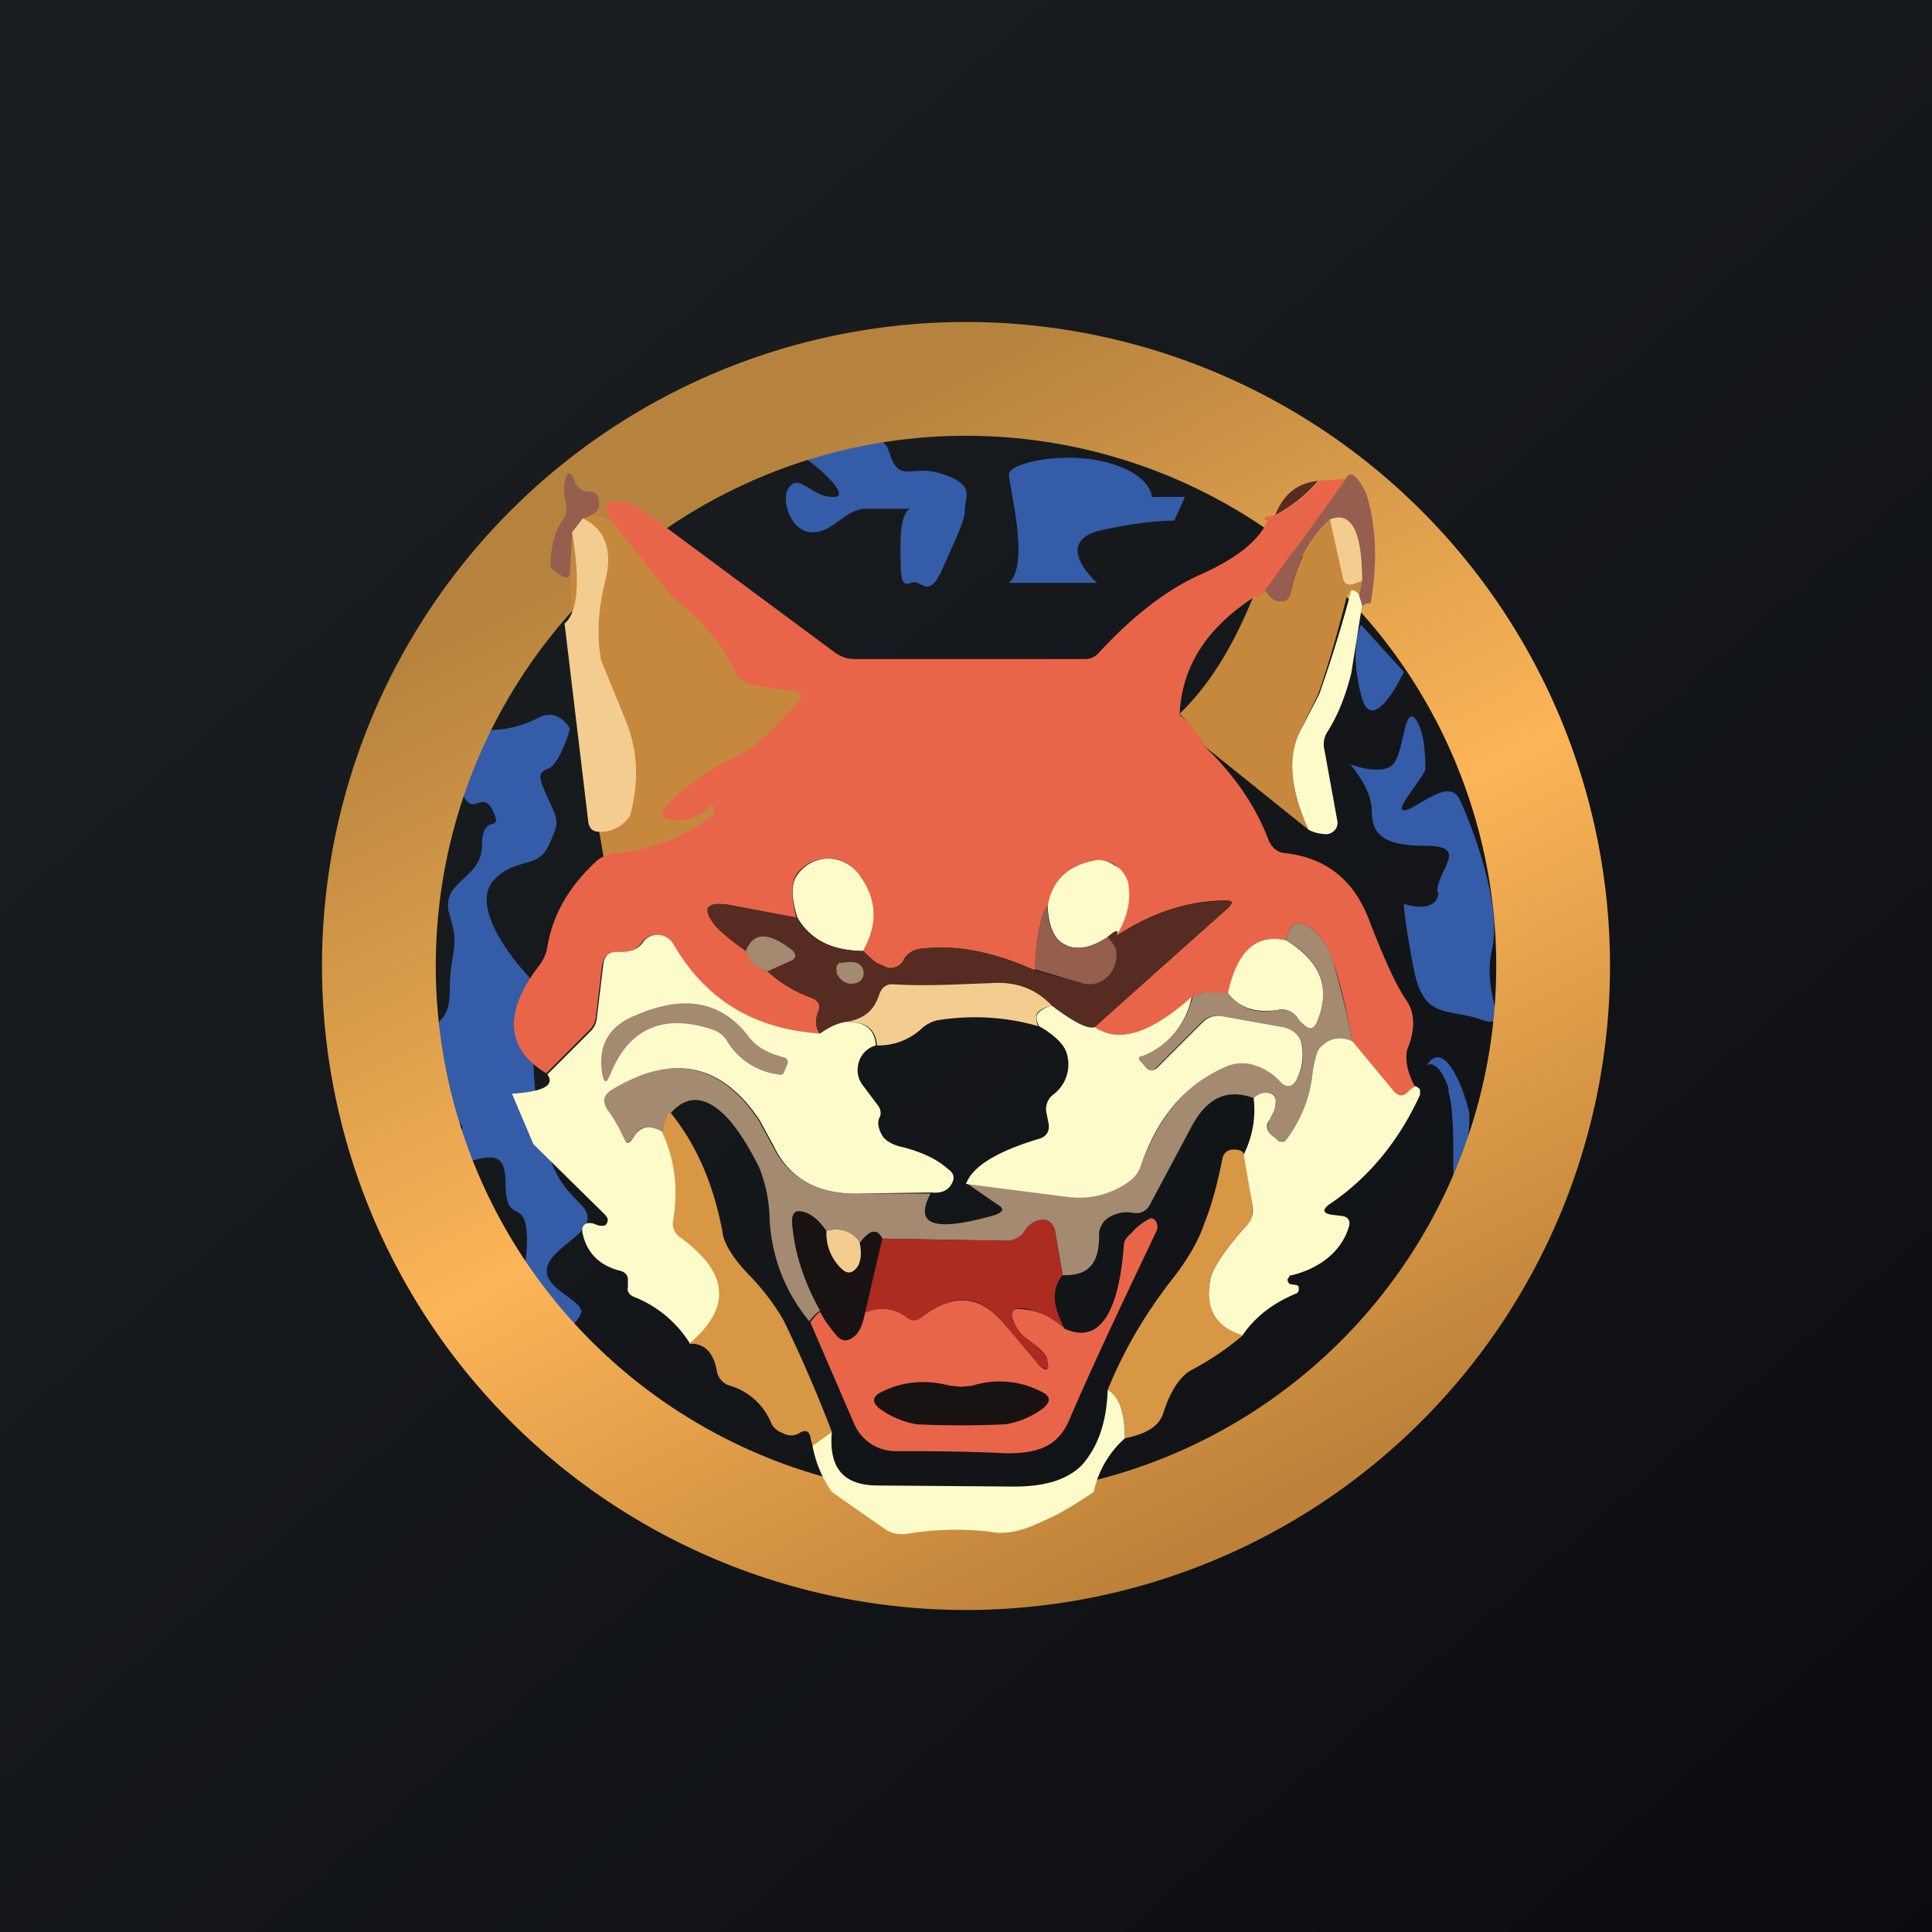 <!-- by TradingView --><svg width="18" height="18" viewBox="0 0 18 18" xmlns="http://www.w3.org/2000/svg"><rect x="0" y="0" width="18" height="18" fill="#808080" stroke="none"/><path fill="url(#a)" d="M0 0h18v18H0z"/><path d="M7.77 4.63c.2 0-.3-.43-.41-.43.27-.1.84-.26.92 0 .1.33.2.11.51.22.3.1.2.21.2.32 0 .11-.06.22-.2.54-.14.33-.2.11-.3.15-.1.04-.1-.04-.1-.36 0-.26.06-.33.1-.33h-.42c-.2 0-.3.22-.5.22-.21 0-.31-.33-.21-.43.1-.11.2.1.4.1ZM10.22 5.43H9.4c.2-.17 0-.9 0-1.01 0-.11.52-.22.92-.11.33.09.41.25.41.32h.31l-.1.22c-.1 0-.4.02-.72.1-.33.1-.13.36 0 .48ZM13.4 8.31c0 .17-.21.15-.32.11 0 .07.03.3.1.65.1.43.31.32.62.43.3.1 0-.21.1-.65.1-.43-.2-1.19-.3-1.4-.1-.22-.41.1-.52.1-.1 0 .2-.32.2-.39 0-.06 0-.36-.1-.47-.1-.1-.1.32-.2.43-.08.09-.3.04-.4 0 .06.07.2.26.2.43 0 .22.1.33.5.33.42 0 .11.22.11.43ZM12.68 6.47c.08.35.3 0 .4-.21l-.4-.44c-.04.08-.09.3 0 .65ZM13.5 10.15c-.09-.26-.18-.25-.21-.22.16-.26.34.18.4.44 0 .14-.01.47-.1.65-.1.21 0-.55-.1-.87ZM5.42 12.2c0 .1-.2.26-.31.33.07-.1.14-.35-.1-.43-.3-.11-.1-.11-.1-.54 0-.44-.2-.11-.2-.54 0-.44-.32-.11-.52-.22-.2-.1.2-.22.1-.33-.1-.1-.1-.21-.2-.64-.1-.44.1-.22.1-.6s.1-.38 0-.7c-.1-.33.3-.33.3-.65 0-.33.21-.1.1-.33-.1-.21-.2.11-.3-.21-.08-.26.17-.47.3-.54.08 0 .25-.02.42-.11.16-.09.27.04.3.1-.03.12-.12.34-.2.37-.1.04-.1.07 0 .29.1.21.1.21 0 .43s-.3.1-.51.32c-.2.22.1.65.3.87.21.22 0 .54.1 1.19.11.65.21.76.42.97.2.22-.2.33-.31.54-.1.22.3.33.3.44Z" fill="#355CA9"/><path fill-rule="evenodd" d="M9 13.94a4.94 4.94 0 1 0 0-9.88 4.94 4.94 0 0 0 0 9.88ZM9 15A6 6 0 1 0 9 3a6 6 0 0 0 0 12Z" fill="url(#b)"/><path d="M5.46 4.8c-.33.08 0 2.3.2 3.39.82-.08 1.7-1.16 2.04-1.7-.61-.6-1.91-1.77-2.24-1.69Z" fill="#C6883D"/><path d="m5.43 4.83-.1.13-.02.37c0 .05-.02.06-.07.04l-.1-.07-.01-.03c0-.18.04-.32.11-.42a.22.22 0 0 0 .03-.18.47.47 0 0 1-.01-.17c.02-.12.06-.12.1 0 .03.05.07.08.12.08.07 0 .1.03.1.1.01.07-.04.12-.15.15ZM12.73 4.6c.1.33.1.67.04 1.02a.1.1 0 0 0-.08.03l-.03-.1.03-.14c0-.46-.1-.65-.3-.57-.2.18-.31.41-.36.67 0 .07-.05.1-.12.09-.04 0-.08-.04-.12-.1l.75-1.04c.04-.08.1-.04.19.14Z" fill="#955E4F"/><path d="M12.28 4.48c-.11.13-.25.24-.4.32.08-.2.21-.3.4-.32Z" fill="#562B22"/><path d="m12.54 4.46-.75 1.04c-.05.05-.09.07-.1.06-.45.29-.68.65-.7 1.1.1.08.17.18.23.29.28.27.48.56.6.88.03.07.09.12.17.12.38.05.64.26.78.66.13.33.24.58.34.72.07.11.08.26 0 .45-.02.1 0 .2.07.34l-.05.05c-.05.05-.1.05-.15 0l-.38-.47c-.05-.26-.1-.5-.18-.74a.63.63 0 0 0-.12-.23c-.16-.18-.27-.17-.32.03-.28-.06-.45.1-.54.5-.2-.02-.32 0-.33.03-.39.34-.69.43-.92.28l1.25-1.11c.05-.05.05-.07-.02-.07-.36 0-.7.12-1.02.33.1-.18.14-.34.1-.5a.27.27 0 0 0-.11-.16.28.28 0 0 0-.21-.04c-.24.05-.38.19-.42.42-.07.09-.1.29-.12.6-.4-.18-.75-.24-1.06-.2a.2.2 0 0 0-.16.1c-.02.05-.07.08-.14.08a.24.24 0 0 1-.13-.06l-.11-.1c.15-.26.13-.5-.05-.73a.35.35 0 0 0-.3-.13.35.35 0 0 0-.27.15c-.05.08-.05.21 0 .4l-.63-.12c-.2-.03-.25.03-.13.18.04.06.14.14.29.25.05.1.11.17.2.19.11.1.25.19.42.25.06.02.08.06.06.12-.04.09-.03.16.01.21a1.62 1.62 0 0 1-1.38-.84.16.16 0 0 0-.14-.08.17.17 0 0 0-.14.07c-.05.07-.12.1-.22.09-.09 0-.13.03-.15.12l-.06.5a.2.2 0 0 1-.06.11l-.4.4c-.38-.23-.4-.57-.07-1a.38.38 0 0 0 .08-.18c.05-.3.2-.56.46-.8a.3.3 0 0 1 .18-.07 1.77 1.77 0 0 0 .91-.36V7.52a.02.02 0 0 0-.03-.01c-.12.11-.24.15-.37.13-.09-.02-.1-.06-.04-.13.17-.18.38-.34.63-.45.23-.1.48-.39.59-.51.05-.06.04-.1-.03-.11L7 6.38a.18.18 0 0 1-.08-.04.19.19 0 0 1-.06-.06 1.9 1.9 0 0 0-.6-.72l-.5-.63c-.19-.24-.13-.31.16-.22l.2.14 1.66 1.23a.3.3 0 0 0 .18.06h2.15c.05 0 .09-.02.12-.05.33-.36.65-.6.94-.73.34-.15.56-.32.64-.51-.06-.02-.03-.04.08-.05.15-.08.29-.19.4-.32l.26-.02Z" fill="#E96549"/><path d="M12.7 5.4a.4.4 0 0 1-.08.04c-.06.02-.1 0-.11-.06l-.12-.54c.2-.08.3.11.3.57ZM5.43 4.83c.21.1.28.3.21.58-.07.27-.08.52-.04.74l.22.54c.12.28.14.58.05.91a.33.33 0 0 1-.28.15c-.07 0-.1-.03-.11-.1l-.22-1.84c.12-.1.15-.38.07-.85l.1-.13Z" fill="#F3CD8F"/><path d="m12.39 4.84.12.54c.01.06.05.08.1.06a.4.4 0 0 0 .08-.03l-.03.13c-.03-.03-.05-.04-.08-.04l-.03.05c-.08.31-.16.61-.27.92l-.16.33c-.13.24-.1.55.07.93l-.97-.78c-.06-.11-.14-.21-.23-.3.28-.27.5-.63.69-1.1.02.02.06 0 .11-.05.04.06.08.1.12.1.07.01.11-.02.12-.09.05-.26.17-.49.36-.67Z" fill="#C6883D"/><path d="m12.66 5.54.03.1-.1.63c-.05.2-.12.39-.23.56a.22.22 0 0 0-.02.16l.12.66a.1.1 0 0 1-.03.09.11.11 0 0 1-.1.03.35.35 0 0 1-.14-.04c-.17-.38-.2-.69-.07-.93l.17-.33a12.73 12.73 0 0 0 .3-.97c.02 0 .04 0 .07.04ZM8.04 8.86c-.3 0-.5-.12-.61-.31-.06-.19-.06-.32 0-.4A.35.35 0 0 1 7.7 8a.36.36 0 0 1 .29.13c.18.23.2.47.05.73ZM10.4 8.72c.03-.06 0-.06-.08.01-.15.1-.29.13-.4.07-.1-.05-.15-.17-.16-.36.04-.23.18-.37.42-.42.07-.02.14 0 .2.04.07.03.11.1.13.16.03.16 0 .32-.11.5Z" fill="#FEFBCB"/><path d="M10.2 9.57c-.07.02-.2-.05-.4-.2a.67.67 0 0 0-.58-.21c-.3.02-.6.03-.9.02-.07 0-.11.03-.13.09a.33.33 0 0 1-.3.25.73.73 0 0 0-.25.11c-.04-.05-.05-.12-.02-.2.03-.07 0-.1-.05-.13-.17-.06-.3-.15-.42-.25l.2-.1c.08-.03.08-.07 0-.12-.2-.15-.34-.14-.4.03-.15-.1-.25-.19-.3-.25-.11-.15-.07-.21.14-.18l.64.12c.1.2.3.3.6.31l.12.1.13.06c.07 0 .11-.03.14-.07a.2.2 0 0 1 .15-.11c.32-.04.67.02 1.07.2l.44.12a.24.24 0 0 0 .24-.06.27.27 0 0 0 .08-.24c0-.03-.03-.07-.08-.13.08-.07.1-.07.08-.01.32-.21.66-.32 1.02-.33.06 0 .07.02.02.07L10.2 9.57Z" fill="#562B22"/><path d="M9.76 8.44c0 .19.06.3.15.36.12.06.26.03.41-.07.05.06.08.1.08.13a.28.28 0 0 1-.08.24.24.24 0 0 1-.24.06l-.44-.13c.01-.3.05-.5.12-.6Z" fill="#955E4F"/><path d="M12.6 9.7c-.13-.04-.22-.02-.29.05-.04.04-.06.12-.08.23-.02.24-.1.44-.24.63a.07.07 0 0 1-.08.02l-.02-.02-.05-.04c-.04-.04-.04-.09-.01-.14a.35.35 0 0 0 .05-.13c.02-.08 0-.12-.1-.12a.18.18 0 0 0-.1.05c-.25-.09-.43 0-.57.25l-.4.75a.14.14 0 0 1-.15.07.32.32 0 0 0-.24.05.19.19 0 0 0-.08.17c0 .25-.1.37-.34.36l-.07-.41c-.02-.08-.07-.12-.15-.1a.2.2 0 0 0-.13.1.2.2 0 0 1-.16.09l-1.17-.02c-.05-.1-.12-.08-.2.04-.1-.11-.2-.15-.32-.11-.07-.1-.14-.16-.22-.18-.07-.02-.1.01-.1.1.02.28.11.55.26.82a.44.44 0 0 0-.1.1c-.23-.28-.35-.6-.37-.95a1.35 1.35 0 0 0-.1-.49c-.1-.2-.2-.35-.28-.44-.2-.22-.38-.24-.54-.06-.03 0-.06.05-.08.18-.12-.07-.2-.06-.25.02-.05.08-.1.1-.11.05-.05-.11-.1-.2-.16-.28-.05-.07-.04-.13.04-.18.56-.35 1.02-.26 1.38.28l.13.24c.15.3.42.45.8.44h.67c-.16.3.04.36.6.2.08-.03.09-.06.02-.1l-.29-.2.94.13a.8.8 0 0 0 .58-.15.3.3 0 0 0 .11-.14c.17-.47.43-.77.8-.93a.38.38 0 0 1 .24-.01c.1.02.2.08.27.16.05.06.1.05.14-.02a.46.46 0 0 0 .04-.36c-.03-.07-.08-.11-.16-.13l-.56-.1a.2.2 0 0 0-.2.05l-.43.43c-.03.03-.06.03-.09 0l-.05-.06c-.03-.02-.02-.04 0-.05.27-.11.42-.3.48-.55.01-.03.12-.05.33-.04.1.14.26.2.46.16.09-.01.15.01.2.09l.04.04c.06.06.1.05.13-.02.13-.31.04-.57-.29-.76.05-.2.16-.21.32-.03.05.06.1.14.12.23.07.24.13.48.18.74ZM7.15 9.05c-.09-.02-.16-.08-.2-.19.06-.17.2-.18.4-.03.08.05.08.1 0 .13l-.2.09Z" fill="#A38A71"/><path d="M11.98 8.76c.33.2.42.45.29.76-.03.07-.07.08-.13.02a.35.35 0 0 1-.04-.04.18.18 0 0 0-.2-.09c-.2.03-.36-.02-.46-.16.09-.4.27-.55.54-.49ZM7.64 9.63c.07-.05.16-.1.25-.11.17 0 .26.07.27.22A.23.23 0 0 0 8 9.9c-.02.07-.01.14.03.2l.15.2a.1.1 0 0 1 .02.04.1.1 0 0 1 0 .06c-.03.05-.02.11.02.18.03.05.1.09.2.11.15.04.3.1.41.2.06.04.07.09.03.15-.03.05-.09.08-.18.07l-.67.01c-.38.01-.65-.13-.8-.44l-.13-.24c-.36-.54-.82-.63-1.39-.28-.07.05-.08.1-.03.18.06.08.11.17.16.28.02.05.05.03.1-.05.06-.08.14-.09.26-.02.11.26.15.54.1.83 0 .06.01.12.07.15.45.33.48.65.08.99a1.08 1.08 0 0 0-.53-.44c-.04-.02-.06-.05-.05-.09v-.07c0-.04-.03-.07-.07-.08-.2-.05-.31-.17-.35-.34-.02-.08.02-.12.1-.1a.3.3 0 0 0 .06.02h.04a.06.06 0 0 0 .03-.07l-.02-.03-.67-.66-.2-.47c.3-.02.4-.08.33-.18l.4-.4a.2.2 0 0 0 .06-.12l.06-.5c.01-.09.06-.13.15-.12.1 0 .17-.02.22-.09a.16.16 0 0 1 .14-.07.17.17 0 0 1 .14.08c.3.52.75.8 1.38.84Z" fill="#FEFBCB"/><path d="M7.8 9.06a.07.07 0 0 1 .02-.09h.03c.1-.02.17 0 .19.06a.1.1 0 0 1-.04.12.1.1 0 0 1-.03.01c-.08.02-.14-.02-.18-.1Z" fill="#A38A71"/><path d="M9.8 9.37a.26.26 0 0 0-.13.06c-.02.03-.02.07 0 .13-.31-.09-.62-.1-.9-.06a.32.32 0 0 0-.18.08.59.59 0 0 1-.42.16c-.01-.15-.1-.22-.28-.22.16-.03.25-.1.3-.25.02-.06.06-.1.12-.1.31.02.62 0 .91-.01.24-.02.43.05.58.21Z" fill="#F3CD8F"/><path d="M6.97 9.65c.07.1.18.16.33.2.04.01.05.04.03.08L7.3 10c-.01.01-.03.02-.05.01a.65.65 0 0 1-.47-.3.25.25 0 0 0-.15-.12c-.46-.15-.77 0-.94.41-.04.1-.06.1-.08 0-.04-.26.06-.44.31-.54.46-.2.8-.13 1.05.19Z" fill="#A38A71"/><path d="M11.1 9.3a.74.74 0 0 1-.46.54c-.03 0-.04.03-.01.05l.05.06c.03.03.06.03.1 0l.43-.43a.2.2 0 0 1 .19-.05l.56.1c.08.02.13.06.16.13.03.12.02.24-.04.36-.04.07-.09.08-.15.02a.53.53 0 0 0-.26-.16.38.38 0 0 0-.23.01c-.38.16-.65.46-.81.93a.3.3 0 0 1-.1.14.8.8 0 0 1-.6.15L9 11.03c.06-.16.28-.3.68-.42.07-.02.1-.07.09-.14l-.02-.1a.17.17 0 0 1 .06-.17.35.35 0 0 0 .12-.41c-.03-.07-.11-.15-.25-.23-.03-.06-.03-.1 0-.13a.26.26 0 0 1 .12-.06c.2.15.33.22.4.2.22.15.52.06.9-.28Z" fill="#FEFBCB"/><path d="m12.6 9.7.38.46c.05.06.1.06.15 0l.05-.04c.02 0 .04.02.05.03v.05c-.2.44-.49.78-.83 1.01-.09.06-.08.1.03.11l.08.01c.05.01.07.04.06.09-.07.25-.29.4-.53.46-.02 0-.03.01-.03.02-.01.01-.02.02-.01.04l.01.02.04.01c.02 0 .04 0 .05.02v.03a.04.04 0 0 1-.02.03c-.22.09-.39.22-.51.4-.26-.1-.35-.27-.29-.55.03-.1.14-.27.34-.49.04-.05.06-.1.05-.17l-.09-.47a.92.92 0 0 0 .1-.54.18.18 0 0 1 .1-.05c.09 0 .12.04.1.12 0 .04-.03.09-.05.13-.04.05-.03.1.01.14l.05.04.02.02a.07.07 0 0 0 .06 0l.02-.02c.14-.19.22-.4.24-.63.02-.11.04-.2.08-.23.07-.07.16-.1.29-.05Z" fill="#FEFBCB"/><path d="M6.25 10.37c.25.31.4.68.48 1.1.01.11.1.26.27.43.14.15.23.28.3.4.17.35.32.7.45 1.04l-.18.13-.02-.08c-.01-.06-.05-.07-.1-.04a.15.15 0 0 1-.16 0 .18.18 0 0 1-.1-.08.6.6 0 0 0-.39-.36.17.17 0 0 1-.12-.13c-.03-.18-.12-.27-.26-.26.4-.34.37-.66-.08-.99a.15.15 0 0 1-.07-.15c.05-.3.02-.57-.1-.83.02-.13.05-.19.08-.18ZM11.59 10.77l.08.47c0 .07 0 .12-.05.17-.2.22-.31.39-.34.49-.06.28.03.46.3.54-.14.12-.3.23-.49.33-.1.06-.19.2-.25.39-.04.13-.16.2-.36.24 0-.25-.06-.4-.16-.45.15-.37.35-.71.6-1.03.15-.19.25-.37.3-.52.08-.2.13-.41.17-.61a.1.1 0 0 1 .1-.08c.07 0 .1.02.1.06Z" fill="#D79745"/><path d="M7.7 11.47c0 .15.04.26.14.35.05.05.1.05.15-.02.03-.05.04-.13.02-.22.09-.12.16-.14.21-.04l-.16.7c-.02.1-.05.17-.1.21-.05.05-.1.05-.16 0a2.14 2.14 0 0 1-.42-1.07c0-.08.03-.1.1-.09.08.02.15.08.22.18Z" fill="#191212"/><path d="M9.9 11.88c-.1.12-.1.28.02.5a.76.76 0 0 0-.38-.19c-.1-.01-.13.03-.1.11.02.07.07.12.14.17.1.09.17.16.18.2.02.1 0 .1-.08.05a4.09 4.09 0 0 1-.32-.38c-.22-.28-.47-.3-.77-.07-.05.04-.1.04-.16 0-.1-.08-.23-.1-.37-.04l.16-.69 1.16.02a.2.2 0 0 0 .17-.1.2.2 0 0 1 .13-.09c.08-.02.13.02.15.1l.07.4Z" fill="#AC2C22"/><path d="M7.55 12.32a.44.44 0 0 1 .09-.1c.04.08.1.16.16.23.05.05.1.05.16 0 .05-.04.08-.12.1-.22.14-.06.27-.04.38.04.05.04.1.04.15 0 .3-.23.55-.2.77.07l.32.38c.07.06.1.05.08-.04 0-.05-.07-.12-.18-.2a.36.36 0 0 1-.14-.18c-.03-.08 0-.12.1-.1.13.01.26.07.38.18.31.14.5-.12.55-.77 0-.04.02-.08.07-.12.04-.05.1-.1.18-.14.01 0 .03 0 .05.03a.1.1 0 0 1 0 .1c-.31.65-.58 1.22-.8 1.73-.11.28-.32.33-.59.33-.42-.02-.76-.02-1.04-.02a.42.42 0 0 1-.38-.25l-.41-.95Z" fill="#E96549"/><path d="M8.01 11.58c.02.1.01.17-.02.22-.05.07-.1.07-.15.02a.45.45 0 0 1-.14-.35c.12-.04.23 0 .31.1Z" fill="#F3CD8F"/><path d="m8.96 12.92.1-.01a.84.84 0 0 1 .65.06c.08.04.08.09.01.15a.82.82 0 0 1-.35.15 9.04 9.04 0 0 1-.83 0 .82.82 0 0 1-.35-.15c-.07-.06-.06-.11.02-.15.2-.1.41-.12.64-.06l.1.01Z" fill="#191212"/><path d="M10.48 13.4a.93.93 0 0 0-.29.5c-.15.1-.3.2-.47.27-.2.1-.36.13-.5.1a2.76 2.76 0 0 0-.77.02.29.29 0 0 1-.2-.04l-.5-.35c-.09-.13-.15-.27-.18-.43l.18-.13c-.03.34.11.5.43.5l1.27.01c.3 0 .5-.07.63-.2.15-.17.23-.4.24-.7.1.05.16.2.16.45Z" fill="#FEFBCB"/><defs><linearGradient id="a" x1="3.35" y1="3.12" x2="21.9" y2="24.43" gradientUnits="userSpaceOnUse"><stop stop-color="#1A1E21"/><stop offset="1" stop-color="#06060A"/></linearGradient><linearGradient id="b" x1="6" y1="4.94" x2="10.94" y2="14.47" gradientUnits="userSpaceOnUse"><stop stop-color="#B6833E"/><stop offset=".52" stop-color="#FCB557"/><stop offset="1" stop-color="#BD8139"/></linearGradient></defs></svg>